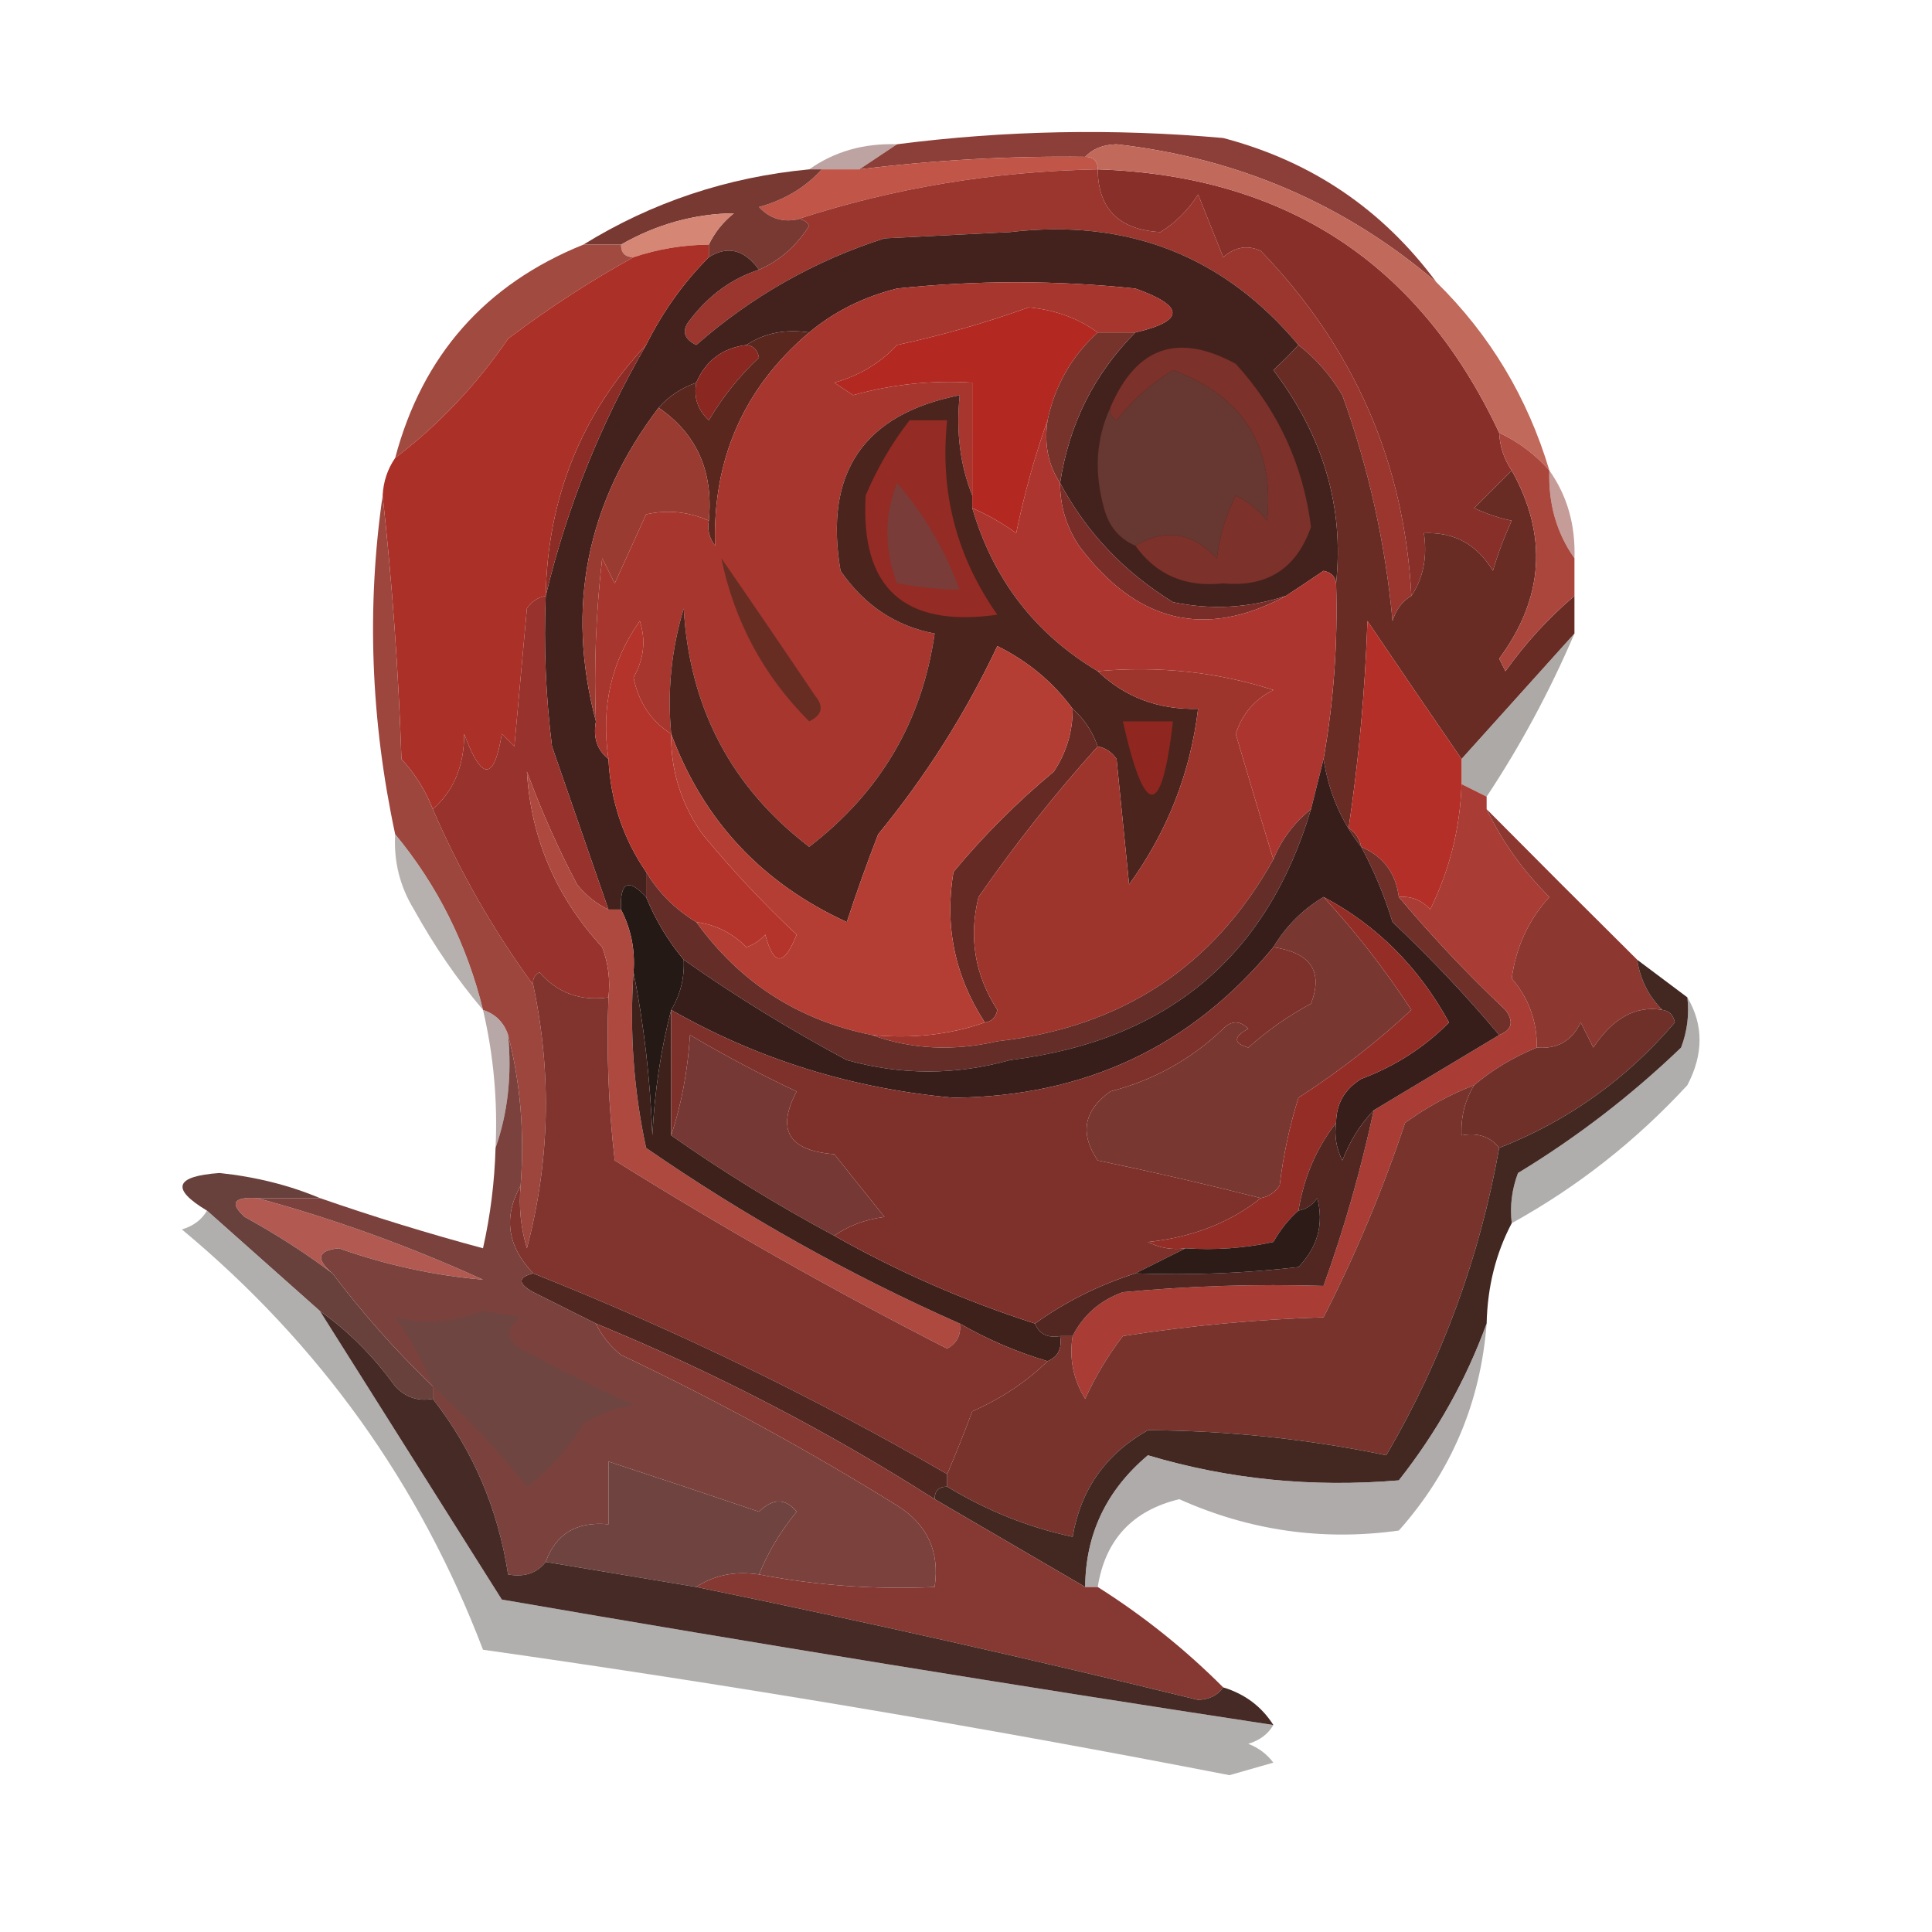 <svg xmlns="http://www.w3.org/2000/svg" xmlns:xlink="http://www.w3.org/1999/xlink" version="1.1" width="154px" height="154px" style="shape-rendering:geometricPrecision;text-rendering:geometricPrecision;image-rendering:optimizeQuality;fill-rule:evenodd;clip-rule:evenodd;">
<g/>
<g/>
<g><path style="opacity: .7;" fill="#a27d7b" d="M 71.5,11.5 C 70.5,12.167 69.5,12.833 68.5,13.5C 67.5,13.5 66.5,13.5 65.5,13.5C 65.167,13.5 64.833,13.5 64.5,13.5C 66.514,12.076 68.848,11.409 71.5,11.5 Z"/></g>
<g><path style="opacity:1" fill="#8b3f38" d="M 114.5,22.5 C 107.197,16.27 98.697,12.603 89,11.5C 87.93,11.528 87.097,11.861 86.5,12.5C 80.471,12.425 74.471,12.759 68.5,13.5C 69.5,12.833 70.5,12.167 71.5,11.5C 80.119,10.392 88.785,10.225 97.5,11C 104.525,12.844 110.191,16.677 114.5,22.5 Z"/></g>
<g><path style="opacity:1" fill="#c05548" d="M 86.5,12.5 C 87.167,12.5 87.5,12.833 87.5,13.5C 79.169,13.658 71.169,14.991 63.5,17.5C 62.325,17.719 61.325,17.386 60.5,16.5C 62.544,15.935 64.21,14.935 65.5,13.5C 66.5,13.5 67.5,13.5 68.5,13.5C 74.471,12.759 80.471,12.425 86.5,12.5 Z"/></g>
<g><path style="opacity:1" fill="#9a362e" d="M 87.5,13.5 C 87.529,16.656 89.196,18.322 92.5,18.5C 93.719,17.737 94.719,16.737 95.5,15.5C 96.167,17.167 96.833,18.833 97.5,20.5C 98.451,19.674 99.451,19.508 100.5,20C 107.947,27.721 111.947,36.887 112.5,47.5C 111.778,47.917 111.278,48.584 111,49.5C 110.432,43.325 109.099,37.325 107,31.5C 106.051,29.907 104.885,28.574 103.5,27.5C 97.551,20.401 89.885,17.401 80.5,18.5C 77.167,18.667 73.833,18.833 70.5,19C 64.925,20.788 59.925,23.622 55.5,27.5C 54.479,26.998 54.312,26.332 55,25.5C 56.5,23.531 58.333,22.198 60.5,21.5C 62.134,20.793 63.468,19.627 64.5,18C 64.272,17.601 63.938,17.435 63.5,17.5C 71.169,14.991 79.169,13.658 87.5,13.5 Z"/></g>
<g><path style="opacity:1" fill="#783932" d="M 64.5,13.5 C 64.833,13.5 65.167,13.5 65.5,13.5C 64.21,14.935 62.544,15.935 60.5,16.5C 61.325,17.386 62.325,17.719 63.5,17.5C 63.938,17.435 64.272,17.601 64.5,18C 63.468,19.627 62.134,20.793 60.5,21.5C 59.335,19.891 58.001,19.557 56.5,20.5C 56.5,20.167 56.5,19.833 56.5,19.5C 56.953,18.542 57.62,17.708 58.5,17C 55.336,17.042 52.336,17.876 49.5,19.5C 48.5,19.5 47.5,19.5 46.5,19.5C 51.978,16.119 57.978,14.118 64.5,13.5 Z"/></g>
<g><path style="opacity:1" fill="#d58674" d="M 56.5,19.5 C 54.435,19.517 52.435,19.851 50.5,20.5C 49.833,20.5 49.5,20.167 49.5,19.5C 52.336,17.876 55.336,17.042 58.5,17C 57.62,17.708 56.953,18.542 56.5,19.5 Z"/></g>
<g><path style="opacity:1" fill="#43221d" d="M 103.5,27.5 C 102.909,28.151 102.243,28.818 101.5,29.5C 105.483,34.753 107.15,40.419 106.5,46.5C 106.44,45.957 106.107,45.624 105.5,45.5C 104.482,46.193 103.482,46.859 102.5,47.5C 99.555,48.468 96.555,48.634 93.5,48C 89.591,45.594 86.591,42.428 84.5,38.5C 85.214,33.805 87.214,29.805 90.5,26.5C 94.445,25.575 94.445,24.409 90.5,23C 84.167,22.333 77.833,22.333 71.5,23C 68.826,23.67 66.493,24.837 64.5,26.5C 62.585,26.215 60.919,26.549 59.5,27.5C 57.596,27.738 56.262,28.738 55.5,30.5C 54.291,30.932 53.291,31.599 52.5,32.5C 46.751,40.07 45.084,48.404 47.5,57.5C 47.263,58.791 47.596,59.791 48.5,60.5C 48.664,63.817 49.664,66.817 51.5,69.5C 51.5,70.167 51.5,70.833 51.5,71.5C 50.075,69.969 49.409,70.302 49.5,72.5C 49.167,72.5 48.833,72.5 48.5,72.5C 47.007,68.178 45.507,63.844 44,59.5C 43.501,55.514 43.334,51.514 43.5,47.5C 45.169,40.505 47.836,33.838 51.5,27.5C 52.811,24.865 54.478,22.531 56.5,20.5C 58.001,19.557 59.335,19.891 60.5,21.5C 58.333,22.198 56.5,23.531 55,25.5C 54.312,26.332 54.479,26.998 55.5,27.5C 59.925,23.622 64.925,20.788 70.5,19C 73.833,18.833 77.167,18.667 80.5,18.5C 89.885,17.401 97.551,20.401 103.5,27.5 Z"/></g>
<g><path style="opacity:1" fill="#892f2a" d="M 87.5,13.5 C 102.499,13.994 113.166,20.994 119.5,34.5C 119.557,35.609 119.89,36.609 120.5,37.5C 119.548,38.452 118.548,39.452 117.5,40.5C 118.603,40.998 119.603,41.331 120.5,41.5C 119.902,42.795 119.402,44.128 119,45.5C 117.736,43.393 115.903,42.393 113.5,42.5C 113.784,44.415 113.451,46.081 112.5,47.5C 111.947,36.887 107.947,27.721 100.5,20C 99.451,19.508 98.451,19.674 97.5,20.5C 96.833,18.833 96.167,17.167 95.5,15.5C 94.719,16.737 93.719,17.737 92.5,18.5C 89.196,18.322 87.529,16.656 87.5,13.5 Z"/></g>
<g><path style="opacity:1" fill="#b32921" d="M 87.5,26.5 C 85.422,28.39 84.089,30.724 83.5,33.5C 82.493,36.322 81.659,39.322 81,42.5C 79.887,41.695 78.721,41.028 77.5,40.5C 77.5,40.167 77.5,39.833 77.5,39.5C 77.5,36.5 77.5,33.5 77.5,30.5C 74.272,30.299 71.105,30.633 68,31.5C 67.5,31.167 67,30.833 66.5,30.5C 68.51,29.935 70.176,28.935 71.5,27.5C 75.071,26.733 78.571,25.733 82,24.5C 84.111,24.701 85.945,25.367 87.5,26.5 Z"/></g>
<g><path style="opacity:1" fill="#8a2721" d="M 59.5,27.5 C 60.043,27.56 60.376,27.893 60.5,28.5C 58.926,29.984 57.593,31.651 56.5,33.5C 55.614,32.675 55.281,31.675 55.5,30.5C 56.262,28.738 57.596,27.738 59.5,27.5 Z"/></g>
<g><path style="opacity:1" fill="#a04a40" d="M 46.5,19.5 C 47.5,19.5 48.5,19.5 49.5,19.5C 49.5,20.167 49.833,20.5 50.5,20.5C 47.061,22.394 43.728,24.56 40.5,27C 37.971,30.694 34.971,33.86 31.5,36.5C 33.672,28.329 38.672,22.662 46.5,19.5 Z"/></g>
<g><path style="opacity:1" fill="#5a271f" d="M 59.5,27.5 C 60.919,26.549 62.585,26.215 64.5,26.5C 59.292,30.92 56.792,36.587 57,43.5C 56.536,42.906 56.369,42.239 56.5,41.5C 56.876,37.591 55.543,34.591 52.5,32.5C 53.291,31.599 54.291,30.932 55.5,30.5C 55.281,31.675 55.614,32.675 56.5,33.5C 57.593,31.651 58.926,29.984 60.5,28.5C 60.376,27.893 60.043,27.56 59.5,27.5 Z"/></g>
<g><path style="opacity:1" fill="#75332b" d="M 87.5,26.5 C 88.5,26.5 89.5,26.5 90.5,26.5C 87.214,29.805 85.214,33.805 84.5,38.5C 83.549,37.081 83.216,35.415 83.5,33.5C 84.089,30.724 85.422,28.39 87.5,26.5 Z"/></g>
<g><path style="opacity:1" fill="#c1695a" d="M 86.5,12.5 C 87.097,11.861 87.93,11.528 89,11.5C 98.697,12.603 107.197,16.27 114.5,22.5C 118.767,26.695 121.767,31.695 123.5,37.5C 122.363,36.211 121.03,35.211 119.5,34.5C 113.166,20.994 102.499,13.994 87.5,13.5C 87.5,12.833 87.167,12.5 86.5,12.5 Z"/></g>
<g><path style="opacity:1" fill="#8b2c26" d="M 51.5,27.5 C 47.836,33.838 45.169,40.505 43.5,47.5C 43.637,39.745 46.303,33.078 51.5,27.5 Z"/></g>
<g><path style="opacity:1" fill="#7c312a" d="M 90.5,43.5 C 92.872,42.086 95.039,42.42 97,44.5C 97.202,42.744 97.702,41.078 98.5,39.5C 99.478,39.977 100.311,40.643 101,41.5C 101.613,35.603 99.113,31.603 93.5,29.5C 91.795,30.545 90.295,31.878 89,33.5C 88.601,33.272 88.435,32.938 88.5,32.5C 90.553,27.654 93.886,26.487 98.5,29C 101.873,32.704 103.873,37.038 104.5,42C 103.343,45.323 101.009,46.823 97.5,46.5C 94.499,46.828 92.166,45.828 90.5,43.5 Z"/></g>
<g><path style="opacity:1" fill="#673732" d="M 90.5,43.5 C 89.21,42.942 88.377,41.942 88,40.5C 87.199,37.633 87.366,34.966 88.5,32.5C 88.435,32.938 88.601,33.272 89,33.5C 90.295,31.878 91.795,30.545 93.5,29.5C 99.113,31.603 101.613,35.603 101,41.5C 100.311,40.643 99.478,39.977 98.5,39.5C 97.702,41.078 97.202,42.744 97,44.5C 95.039,42.42 92.872,42.086 90.5,43.5 Z"/></g>
<g><path style="opacity:1" fill="#993b31" d="M 52.5,32.5 C 55.543,34.591 56.876,37.591 56.5,41.5C 54.863,40.782 53.197,40.615 51.5,41C 50.67,42.816 49.837,44.649 49,46.5C 48.667,45.833 48.333,45.167 48,44.5C 47.501,48.821 47.334,53.154 47.5,57.5C 45.084,48.404 46.751,40.07 52.5,32.5 Z"/></g>
<g><path style="opacity: .7;" fill="#ad736b" d="M 123.5,37.5 C 124.924,39.514 125.59,41.848 125.5,44.5C 124.076,42.486 123.41,40.152 123.5,37.5 Z"/></g>
<g><path style="opacity:1" fill="#782d28" d="M 84.5,38.5 C 86.591,42.428 89.591,45.594 93.5,48C 96.555,48.634 99.555,48.468 102.5,47.5C 96.073,50.969 90.573,49.636 86,43.5C 84.991,41.975 84.491,40.308 84.5,38.5 Z"/></g>
<g><path style="opacity:1" fill="#a6362e" d="M 90.5,26.5 C 89.5,26.5 88.5,26.5 87.5,26.5C 85.945,25.367 84.111,24.701 82,24.5C 78.571,25.733 75.071,26.733 71.5,27.5C 70.176,28.935 68.51,29.935 66.5,30.5C 67,30.833 67.5,31.167 68,31.5C 71.105,30.633 74.272,30.299 77.5,30.5C 77.5,33.5 77.5,36.5 77.5,39.5C 76.527,37.052 76.194,34.385 76.5,31.5C 68.831,33.017 65.664,37.683 67,45.5C 68.886,48.242 71.386,49.909 74.5,50.5C 73.505,57.482 70.172,63.149 64.5,67.5C 58.291,62.752 54.958,56.419 54.5,48.5C 53.513,51.768 53.18,55.102 53.5,58.5C 51.898,57.481 50.898,55.981 50.5,54C 51.33,52.535 51.496,51.035 51,49.5C 48.723,52.699 47.89,56.365 48.5,60.5C 47.596,59.791 47.263,58.791 47.5,57.5C 47.334,53.154 47.501,48.821 48,44.5C 48.333,45.167 48.667,45.833 49,46.5C 49.837,44.649 50.67,42.816 51.5,41C 53.197,40.615 54.863,40.782 56.5,41.5C 56.369,42.239 56.536,42.906 57,43.5C 56.792,36.587 59.292,30.92 64.5,26.5C 66.493,24.837 68.826,23.67 71.5,23C 77.833,22.333 84.167,22.333 90.5,23C 94.445,24.409 94.445,25.575 90.5,26.5 Z"/></g>
<g><path style="opacity:1" fill="#682c25" d="M 103.5,27.5 C 104.885,28.574 106.051,29.907 107,31.5C 109.099,37.325 110.432,43.325 111,49.5C 111.278,48.584 111.778,47.917 112.5,47.5C 113.451,46.081 113.784,44.415 113.5,42.5C 115.903,42.393 117.736,43.393 119,45.5C 119.402,44.128 119.902,42.795 120.5,41.5C 119.603,41.331 118.603,40.998 117.5,40.5C 118.548,39.452 119.548,38.452 120.5,37.5C 123.396,42.68 123.063,47.68 119.5,52.5C 119.667,52.833 119.833,53.167 120,53.5C 121.617,51.237 123.45,49.237 125.5,47.5C 125.5,48.5 125.5,49.5 125.5,50.5C 122.5,53.833 119.5,57.167 116.5,60.5C 114.023,56.899 111.523,53.233 109,49.5C 108.809,55.083 108.309,60.583 107.5,66C 108.056,66.383 108.389,66.883 108.5,67.5C 106.917,65.492 105.917,63.159 105.5,60.5C 106.314,55.881 106.647,51.214 106.5,46.5C 107.15,40.419 105.483,34.753 101.5,29.5C 102.243,28.818 102.909,28.151 103.5,27.5 Z"/></g>
<g><path style="opacity:1" fill="#ab3128" d="M 56.5,19.5 C 56.5,19.833 56.5,20.167 56.5,20.5C 54.478,22.531 52.811,24.865 51.5,27.5C 46.303,33.078 43.637,39.745 43.5,47.5C 42.883,47.611 42.383,47.944 42,48.5C 41.667,52.167 41.333,55.833 41,59.5C 40.667,59.167 40.333,58.833 40,58.5C 39.389,62.272 38.389,62.272 37,58.5C 36.998,61.051 36.164,63.051 34.5,64.5C 33.928,63.027 33.095,61.693 32,60.5C 31.761,53.452 31.261,46.452 30.5,39.5C 30.557,38.391 30.89,37.391 31.5,36.5C 34.971,33.86 37.971,30.694 40.5,27C 43.728,24.56 47.061,22.394 50.5,20.5C 52.435,19.851 54.435,19.517 56.5,19.5 Z"/></g>
<g><path style="opacity:1" fill="#ab463d" d="M 119.5,34.5 C 121.03,35.211 122.363,36.211 123.5,37.5C 123.41,40.152 124.076,42.486 125.5,44.5C 125.5,45.5 125.5,46.5 125.5,47.5C 123.45,49.237 121.617,51.237 120,53.5C 119.833,53.167 119.667,52.833 119.5,52.5C 123.063,47.68 123.396,42.68 120.5,37.5C 119.89,36.609 119.557,35.609 119.5,34.5 Z"/></g>
<g><path style="opacity:1" fill="#ac362f" d="M 83.5,33.5 C 83.216,35.415 83.549,37.081 84.5,38.5C 84.491,40.308 84.991,41.975 86,43.5C 90.573,49.636 96.073,50.969 102.5,47.5C 103.482,46.859 104.482,46.193 105.5,45.5C 106.107,45.624 106.44,45.957 106.5,46.5C 106.647,51.214 106.314,55.881 105.5,60.5C 105.167,61.833 104.833,63.167 104.5,64.5C 103.143,65.59 102.143,66.924 101.5,68.5C 100.513,65.293 99.513,61.959 98.5,58.5C 99.01,56.912 100.01,55.745 101.5,55C 97.028,53.563 92.361,53.063 87.5,53.5C 82.498,50.517 79.165,46.183 77.5,40.5C 78.721,41.028 79.887,41.695 81,42.5C 81.659,39.322 82.493,36.322 83.5,33.5 Z"/></g>
<g><path style="opacity:1" fill="#672d23" d="M 57.5,44.5 C 59.965,48.067 62.465,51.734 65,55.5C 65.688,56.332 65.521,56.998 64.5,57.5C 60.87,53.869 58.536,49.535 57.5,44.5 Z"/></g>
<g><path style="opacity: .7;" fill="#8a8582" d="M 125.5,50.5 C 123.524,55.112 121.19,59.446 118.5,63.5C 117.833,63.167 117.167,62.833 116.5,62.5C 116.5,61.833 116.5,61.167 116.5,60.5C 119.5,57.167 122.5,53.833 125.5,50.5 Z"/></g>
<g><path style="opacity:1" fill="#b42f27" d="M 116.5,60.5 C 116.5,61.167 116.5,61.833 116.5,62.5C 116.39,66 115.557,69.334 114,72.5C 113.329,71.748 112.496,71.414 111.5,71.5C 111.262,69.596 110.262,68.262 108.5,67.5C 108.389,66.883 108.056,66.383 107.5,66C 108.309,60.583 108.809,55.083 109,49.5C 111.523,53.233 114.023,56.899 116.5,60.5 Z"/></g>
<g><path style="opacity:1" fill="#4b241d" d="M 77.5,39.5 C 77.5,39.833 77.5,40.167 77.5,40.5C 79.165,46.183 82.498,50.517 87.5,53.5C 89.684,55.585 92.351,56.585 95.5,56.5C 94.883,61.626 93.05,66.293 90,70.5C 89.667,67.167 89.333,63.833 89,60.5C 88.617,59.944 88.117,59.611 87.5,59.5C 87.068,58.291 86.401,57.291 85.5,56.5C 83.941,54.376 81.941,52.709 79.5,51.5C 76.957,56.88 73.79,61.88 70,66.5C 69.105,68.805 68.272,71.138 67.5,73.5C 60.721,70.39 56.054,65.39 53.5,58.5C 53.18,55.102 53.513,51.768 54.5,48.5C 54.958,56.419 58.291,62.752 64.5,67.5C 70.172,63.149 73.505,57.482 74.5,50.5C 71.386,49.909 68.886,48.242 67,45.5C 65.664,37.683 68.831,33.017 76.5,31.5C 76.194,34.385 76.527,37.052 77.5,39.5 Z"/></g>
<g><path style="opacity:1" fill="#8f2620" d="M 89.5,57.5 C 90.833,57.5 92.167,57.5 93.5,57.5C 92.597,65.288 91.264,65.288 89.5,57.5 Z"/></g>
<g><path style="opacity:1" fill="#942b24" d="M 72.5,33.5 C 73.5,33.5 74.5,33.5 75.5,33.5C 74.895,39.182 76.228,44.349 79.5,49C 72.073,50.051 68.573,46.884 69,39.5C 69.926,37.308 71.093,35.308 72.5,33.5 Z"/></g>
<g><path style="opacity:1" fill="#793c38" d="M 71.5,38.5 C 73.609,40.889 75.275,43.723 76.5,47C 74.892,46.981 73.226,46.815 71.5,46.5C 70.47,43.77 70.47,41.104 71.5,38.5 Z"/></g>
<g><path style="opacity:1" fill="#b4342b" d="M 53.5,58.5 C 53.46,61.425 54.293,64.091 56,66.5C 58.345,69.344 60.845,72.01 63.5,74.5C 62.502,77.028 61.669,77.028 61,74.5C 60.586,74.957 60.086,75.291 59.5,75.5C 58.378,74.37 57.044,73.703 55.5,73.5C 53.806,72.473 52.472,71.139 51.5,69.5C 49.664,66.817 48.664,63.817 48.5,60.5C 47.89,56.365 48.723,52.699 51,49.5C 51.496,51.035 51.33,52.535 50.5,54C 50.898,55.981 51.898,57.481 53.5,58.5 Z"/></g>
<g><path style="opacity:1" fill="#9c463e" d="M 30.5,39.5 C 31.261,46.452 31.761,53.452 32,60.5C 33.095,61.693 33.928,63.027 34.5,64.5C 36.664,69.5 39.331,74.167 42.5,78.5C 43.996,85.559 43.829,92.559 42,99.5C 41.507,97.866 41.34,96.199 41.5,94.5C 41.817,90.298 41.483,86.298 40.5,82.5C 40.167,81.5 39.5,80.833 38.5,80.5C 37.207,75.247 34.874,70.581 31.5,66.5C 29.55,57.404 29.216,48.404 30.5,39.5 Z"/></g>
<g><path style="opacity:1" fill="#662a24" d="M 85.5,56.5 C 86.401,57.291 87.068,58.291 87.5,59.5C 84.109,63.259 80.942,67.259 78,71.5C 77.202,74.711 77.702,77.711 79.5,80.5C 79.376,81.107 79.043,81.44 78.5,81.5C 76.11,77.828 75.276,73.828 76,69.5C 78.387,66.623 81.054,63.956 84,61.5C 85.009,59.975 85.509,58.308 85.5,56.5 Z"/></g>
<g><path style="opacity:1" fill="#97322c" d="M 43.5,47.5 C 43.334,51.514 43.501,55.514 44,59.5C 45.507,63.844 47.007,68.178 48.5,72.5C 47.542,72.047 46.708,71.38 46,70.5C 44.48,67.618 43.147,64.618 42,61.5C 42.317,66.81 44.317,71.477 48,75.5C 48.49,76.793 48.657,78.127 48.5,79.5C 46.278,79.822 44.444,79.155 43,77.5C 42.601,77.728 42.435,78.062 42.5,78.5C 39.331,74.167 36.664,69.5 34.5,64.5C 36.164,63.051 36.998,61.051 37,58.5C 38.389,62.272 39.389,62.272 40,58.5C 40.333,58.833 40.667,59.167 41,59.5C 41.333,55.833 41.667,52.167 42,48.5C 42.383,47.944 42.883,47.611 43.5,47.5 Z"/></g>
<g><path style="opacity:1" fill="#6f302a" d="M 108.5,67.5 C 110.262,68.262 111.262,69.596 111.5,71.5C 114.129,74.631 116.962,77.631 120,80.5C 120.692,81.437 120.525,82.103 119.5,82.5C 116.871,79.369 114.038,76.369 111,73.5C 110.345,71.372 109.511,69.372 108.5,67.5 Z"/></g>
<g><path style="opacity: .7;" fill="#97918e" d="M 31.5,66.5 C 34.874,70.581 37.207,75.247 38.5,80.5C 36.442,78.073 34.609,75.407 33,72.5C 31.872,70.655 31.372,68.655 31.5,66.5 Z"/></g>
<g><path style="opacity:1" fill="#9e352d" d="M 87.5,53.5 C 92.361,53.063 97.028,53.563 101.5,55C 100.01,55.745 99.01,56.912 98.5,58.5C 99.513,61.959 100.513,65.293 101.5,68.5C 96.74,77.058 89.407,81.891 79.5,83C 75.973,83.808 72.64,83.641 69.5,82.5C 72.713,82.81 75.713,82.477 78.5,81.5C 79.043,81.44 79.376,81.107 79.5,80.5C 77.702,77.711 77.202,74.711 78,71.5C 80.942,67.259 84.109,63.259 87.5,59.5C 88.117,59.611 88.617,59.944 89,60.5C 89.333,63.833 89.667,67.167 90,70.5C 93.05,66.293 94.883,61.626 95.5,56.5C 92.351,56.585 89.684,55.585 87.5,53.5 Z"/></g>
<g><path style="opacity:1" fill="#251915" d="M 51.5,71.5 C 52.248,73.332 53.248,74.999 54.5,76.5C 54.567,77.959 54.234,79.292 53.5,80.5C 52.679,83.641 52.179,86.975 52,90.5C 51.825,85.981 51.325,81.647 50.5,77.5C 50.634,75.709 50.301,74.042 49.5,72.5C 49.409,70.302 50.075,69.969 51.5,71.5 Z"/></g>
<g><path style="opacity:1" fill="#b43e34" d="M 85.5,56.5 C 85.509,58.308 85.009,59.975 84,61.5C 81.054,63.956 78.387,66.623 76,69.5C 75.276,73.828 76.11,77.828 78.5,81.5C 75.713,82.477 72.713,82.81 69.5,82.5C 63.649,81.329 58.983,78.329 55.5,73.5C 57.044,73.703 58.378,74.37 59.5,75.5C 60.086,75.291 60.586,74.957 61,74.5C 61.669,77.028 62.502,77.028 63.5,74.5C 60.845,72.01 58.345,69.344 56,66.5C 54.293,64.091 53.46,61.425 53.5,58.5C 56.054,65.39 60.721,70.39 67.5,73.5C 68.272,71.138 69.105,68.805 70,66.5C 73.79,61.88 76.957,56.88 79.5,51.5C 81.941,52.709 83.941,54.376 85.5,56.5 Z"/></g>
<g><path style="opacity:1" fill="#652d28" d="M 104.5,64.5 C 100.995,76.289 92.995,82.956 80.5,84.5C 76.171,85.713 71.838,85.713 67.5,84.5C 62.919,82.052 58.586,79.386 54.5,76.5C 53.248,74.999 52.248,73.332 51.5,71.5C 51.5,70.833 51.5,70.167 51.5,69.5C 52.472,71.139 53.806,72.473 55.5,73.5C 58.983,78.329 63.649,81.329 69.5,82.5C 72.64,83.641 75.973,83.808 79.5,83C 89.407,81.891 96.74,77.058 101.5,68.5C 102.143,66.924 103.143,65.59 104.5,64.5 Z"/></g>
<g><path style="opacity:1" fill="#a93c34" d="M 116.5,62.5 C 117.167,62.833 117.833,63.167 118.5,63.5C 118.5,63.833 118.5,64.167 118.5,64.5C 119.728,67.075 121.395,69.408 123.5,71.5C 121.83,73.341 120.83,75.508 120.5,78C 121.856,79.567 122.523,81.4 122.5,83.5C 120.632,84.263 118.965,85.263 117.5,86.5C 115.574,87.242 113.741,88.242 112,89.5C 110.219,94.846 108.053,100.013 105.5,105C 100.136,105.171 94.802,105.671 89.5,106.5C 88.316,108.046 87.316,109.713 86.5,111.5C 85.548,109.955 85.215,108.288 85.5,106.5C 86.343,104.827 87.676,103.66 89.5,103C 94.823,102.501 100.156,102.334 105.5,102.5C 107.136,97.962 108.469,93.295 109.5,88.5C 112.798,86.515 116.131,84.515 119.5,82.5C 120.525,82.103 120.692,81.437 120,80.5C 116.962,77.631 114.129,74.631 111.5,71.5C 112.496,71.414 113.329,71.748 114,72.5C 115.557,69.334 116.39,66 116.5,62.5 Z"/></g>
<g><path style="opacity:1" fill="#8d3731" d="M 118.5,64.5 C 122.509,68.543 126.509,72.543 130.5,76.5C 130.733,78.062 131.4,79.395 132.5,80.5C 130.395,80.139 128.562,81.139 127,83.5C 126.667,82.833 126.333,82.167 126,81.5C 125.29,82.973 124.124,83.64 122.5,83.5C 122.523,81.4 121.856,79.567 120.5,78C 120.83,75.508 121.83,73.341 123.5,71.5C 121.395,69.408 119.728,67.075 118.5,64.5 Z"/></g>
<g><path style="opacity:1" fill="#783731" d="M 105.5,71.5 C 108.066,74.289 110.4,77.289 112.5,80.5C 109.769,83.05 106.769,85.383 103.5,87.5C 102.787,89.776 102.287,92.109 102,94.5C 101.617,95.056 101.117,95.389 100.5,95.5C 96.203,94.409 91.869,93.409 87.5,92.5C 86.046,90.356 86.38,88.523 88.5,87C 91.952,86.108 94.952,84.442 97.5,82C 98.167,81.333 98.833,81.333 99.5,82C 98.304,82.654 98.304,83.154 99.5,83.5C 101.028,82.139 102.695,80.972 104.5,80C 105.487,77.448 104.487,75.948 101.5,75.5C 102.5,73.833 103.833,72.5 105.5,71.5 Z"/></g>
<g><path style="opacity:1" fill="#371e1a" d="M 105.5,60.5 C 105.917,63.159 106.917,65.492 108.5,67.5C 109.511,69.372 110.345,71.372 111,73.5C 114.038,76.369 116.871,79.369 119.5,82.5C 116.131,84.515 112.798,86.515 109.5,88.5C 108.442,89.6 107.608,90.934 107,92.5C 106.517,91.552 106.351,90.552 106.5,89.5C 106.511,87.983 107.177,86.816 108.5,86C 111.21,84.985 113.543,83.485 115.5,81.5C 113.08,77.08 109.747,73.747 105.5,71.5C 103.833,72.5 102.5,73.833 101.5,75.5C 94.983,83.409 86.483,87.409 76,87.5C 67.932,86.778 60.432,84.445 53.5,80.5C 54.234,79.292 54.567,77.959 54.5,76.5C 58.586,79.386 62.919,82.052 67.5,84.5C 71.838,85.713 76.171,85.713 80.5,84.5C 92.995,82.956 100.995,76.289 104.5,64.5C 104.833,63.167 105.167,61.833 105.5,60.5 Z"/></g>
<g><path style="opacity: .7;" fill="#998482" d="M 38.5,80.5 C 39.5,80.833 40.167,81.5 40.5,82.5C 40.81,85.713 40.477,88.713 39.5,91.5C 39.677,87.766 39.344,84.099 38.5,80.5 Z"/></g>
<g><path style="opacity:1" fill="#70302a" d="M 132.5,80.5 C 133.043,80.56 133.376,80.893 133.5,81.5C 129.655,86.015 124.989,89.349 119.5,91.5C 118.791,90.596 117.791,90.263 116.5,90.5C 116.433,89.041 116.766,87.708 117.5,86.5C 118.965,85.263 120.632,84.263 122.5,83.5C 124.124,83.64 125.29,82.973 126,81.5C 126.333,82.167 126.667,82.833 127,83.5C 128.562,81.139 130.395,80.139 132.5,80.5 Z"/></g>
<g><path style="opacity: .7;" fill="#8f8c8b" d="M 134.5,79.5 C 135.797,81.693 135.797,84.027 134.5,86.5C 130.388,90.953 125.722,94.62 120.5,97.5C 120.343,96.127 120.51,94.793 121,93.5C 125.694,90.651 130.027,87.318 134,83.5C 134.49,82.207 134.657,80.873 134.5,79.5 Z"/></g>
<g><path style="opacity:1" fill="#952d27" d="M 105.5,71.5 C 109.747,73.747 113.08,77.08 115.5,81.5C 113.543,83.485 111.21,84.985 108.5,86C 107.177,86.816 106.511,87.983 106.5,89.5C 104.935,91.509 103.935,93.843 103.5,96.5C 102.733,97.172 102.066,98.005 101.5,99C 99.19,99.497 96.857,99.663 94.5,99.5C 93.448,99.65 92.448,99.483 91.5,99C 95.033,98.629 98.033,97.463 100.5,95.5C 101.117,95.389 101.617,95.056 102,94.5C 102.287,92.109 102.787,89.776 103.5,87.5C 106.769,85.383 109.769,83.05 112.5,80.5C 110.4,77.289 108.066,74.289 105.5,71.5 Z"/></g>
<g><path style="opacity:1" fill="#ae4940" d="M 48.5,72.5 C 48.833,72.5 49.167,72.5 49.5,72.5C 50.301,74.042 50.634,75.709 50.5,77.5C 50.173,82.214 50.507,86.88 51.5,91.5C 59.344,96.925 67.677,101.591 76.5,105.5C 76.631,106.376 76.297,107.043 75.5,107.5C 66.507,102.916 57.674,97.916 49,92.5C 48.501,88.179 48.334,83.846 48.5,79.5C 48.657,78.127 48.49,76.793 48,75.5C 44.317,71.477 42.317,66.81 42,61.5C 43.147,64.618 44.48,67.618 46,70.5C 46.708,71.38 47.542,72.047 48.5,72.5 Z"/></g>
<g><path style="opacity:1" fill="#763834" d="M 66.5,98.5 C 61.963,96.07 57.63,93.403 53.5,90.5C 54.317,88.031 54.817,85.365 55,82.5C 57.754,84.127 60.587,85.627 63.5,87C 61.87,90.062 62.87,91.729 66.5,92C 67.833,93.667 69.167,95.333 70.5,97C 68.942,97.21 67.609,97.71 66.5,98.5 Z"/></g>
<g><path style="opacity:1" fill="#522621" d="M 109.5,88.5 C 108.469,93.295 107.136,97.962 105.5,102.5C 100.156,102.334 94.823,102.501 89.5,103C 87.676,103.66 86.343,104.827 85.5,106.5C 85.167,106.5 84.833,106.5 84.5,106.5C 83.508,106.672 82.842,106.338 82.5,105.5C 84.921,103.762 87.588,102.429 90.5,101.5C 94.846,101.666 99.179,101.499 103.5,101C 105.036,99.401 105.536,97.567 105,95.5C 104.617,96.056 104.117,96.389 103.5,96.5C 103.935,93.843 104.935,91.509 106.5,89.5C 106.351,90.552 106.517,91.552 107,92.5C 107.608,90.934 108.442,89.6 109.5,88.5 Z"/></g>
<g><path style="opacity:1" fill="#3f211c" d="M 50.5,77.5 C 51.325,81.647 51.825,85.981 52,90.5C 52.179,86.975 52.679,83.641 53.5,80.5C 53.5,83.833 53.5,87.167 53.5,90.5C 57.63,93.403 61.963,96.07 66.5,98.5C 71.599,101.383 76.933,103.717 82.5,105.5C 82.842,106.338 83.508,106.672 84.5,106.5C 84.672,107.492 84.338,108.158 83.5,108.5C 81.046,107.773 78.713,106.773 76.5,105.5C 67.677,101.591 59.344,96.925 51.5,91.5C 50.507,86.88 50.173,82.214 50.5,77.5 Z"/></g>
<g><path style="opacity:1" fill="#7e312b" d="M 101.5,75.5 C 104.487,75.948 105.487,77.448 104.5,80C 102.695,80.972 101.028,82.139 99.5,83.5C 98.304,83.154 98.304,82.654 99.5,82C 98.833,81.333 98.167,81.333 97.5,82C 94.952,84.442 91.952,86.108 88.5,87C 86.38,88.523 86.046,90.356 87.5,92.5C 91.869,93.409 96.203,94.409 100.5,95.5C 98.033,97.463 95.033,98.629 91.5,99C 92.448,99.483 93.448,99.65 94.5,99.5C 93.167,100.167 91.833,100.833 90.5,101.5C 87.588,102.429 84.921,103.762 82.5,105.5C 76.933,103.717 71.599,101.383 66.5,98.5C 67.609,97.71 68.942,97.21 70.5,97C 69.167,95.333 67.833,93.667 66.5,92C 62.87,91.729 61.87,90.062 63.5,87C 60.587,85.627 57.754,84.127 55,82.5C 54.817,85.365 54.317,88.031 53.5,90.5C 53.5,87.167 53.5,83.833 53.5,80.5C 60.432,84.445 67.932,86.778 76,87.5C 86.483,87.409 94.983,83.409 101.5,75.5 Z"/></g>
<g><path style="opacity:1" fill="#b25a52" d="M 20.5,95.5 C 26.565,97.136 32.565,99.303 38.5,102C 34.642,101.678 30.809,100.844 27,99.5C 25.316,99.683 25.15,100.35 26.5,101.5C 24.359,99.889 22.026,98.389 19.5,97C 18.288,95.893 18.621,95.393 20.5,95.5 Z"/></g>
<g><path style="opacity:1" fill="#77332c" d="M 117.5,86.5 C 116.766,87.708 116.433,89.041 116.5,90.5C 117.791,90.263 118.791,90.596 119.5,91.5C 117.946,100.228 114.946,108.394 110.5,116C 104.263,114.706 97.93,114.039 91.5,114C 88.137,115.899 86.137,118.732 85.5,122.5C 81.993,121.752 78.66,120.419 75.5,118.5C 75.5,118.167 75.5,117.833 75.5,117.5C 76.163,115.958 76.83,114.291 77.5,112.5C 79.849,111.457 81.849,110.124 83.5,108.5C 84.338,108.158 84.672,107.492 84.5,106.5C 84.833,106.5 85.167,106.5 85.5,106.5C 85.215,108.288 85.548,109.955 86.5,111.5C 87.316,109.713 88.316,108.046 89.5,106.5C 94.802,105.671 100.136,105.171 105.5,105C 108.053,100.013 110.219,94.846 112,89.5C 113.741,88.242 115.574,87.242 117.5,86.5 Z"/></g>
<g><path style="opacity:1" fill="#2c1b17" d="M 90.5,101.5 C 91.833,100.833 93.167,100.167 94.5,99.5C 96.857,99.663 99.19,99.497 101.5,99C 102.066,98.005 102.733,97.172 103.5,96.5C 104.117,96.389 104.617,96.056 105,95.5C 105.536,97.567 105.036,99.401 103.5,101C 99.179,101.499 94.846,101.666 90.5,101.5 Z"/></g>
<g><path style="opacity:1" fill="#69413c" d="M 25.5,95.5 C 23.833,95.5 22.167,95.5 20.5,95.5C 18.621,95.393 18.288,95.893 19.5,97C 22.026,98.389 24.359,99.889 26.5,101.5C 28.942,104.729 31.608,107.729 34.5,110.5C 34.5,110.833 34.5,111.167 34.5,111.5C 33.325,111.719 32.325,111.386 31.5,110.5C 29.764,108.097 27.764,106.097 25.5,104.5C 22.5,101.833 19.5,99.167 16.5,96.5C 13.597,94.755 13.93,93.755 17.5,93.5C 20.386,93.804 23.052,94.471 25.5,95.5 Z"/></g>
<g><path style="opacity:1" fill="#81342e" d="M 48.5,79.5 C 48.334,83.846 48.501,88.179 49,92.5C 57.674,97.916 66.507,102.916 75.5,107.5C 76.297,107.043 76.631,106.376 76.5,105.5C 78.713,106.773 81.046,107.773 83.5,108.5C 81.849,110.124 79.849,111.457 77.5,112.5C 76.83,114.291 76.163,115.958 75.5,117.5C 64.929,111.382 53.929,106.048 42.5,101.5C 40.436,99.34 40.102,97.007 41.5,94.5C 41.34,96.199 41.507,97.866 42,99.5C 43.829,92.559 43.996,85.559 42.5,78.5C 42.435,78.062 42.601,77.728 43,77.5C 44.444,79.155 46.278,79.822 48.5,79.5 Z"/></g>
<g><path style="opacity: .7;" fill="#908d8c" d="M 16.5,96.5 C 19.5,99.167 22.5,101.833 25.5,104.5C 30.334,112.168 35.167,119.834 40,127.5C 60.475,131.038 80.975,134.372 101.5,137.5C 101.082,138.222 100.416,138.722 99.5,139C 100.308,139.308 100.975,139.808 101.5,140.5C 100.333,140.833 99.167,141.167 98,141.5C 78.246,137.654 58.413,134.321 38.5,131.5C 33.464,118.284 25.464,107.117 14.5,98C 15.416,97.722 16.082,97.222 16.5,96.5 Z"/></g>
<g><path style="opacity:1" fill="#512721" d="M 42.5,101.5 C 53.929,106.048 64.929,111.382 75.5,117.5C 75.5,117.833 75.5,118.167 75.5,118.5C 74.833,118.5 74.5,118.833 74.5,119.5C 65.976,114.07 56.976,109.403 47.5,105.5C 45.86,104.68 44.193,103.847 42.5,103C 41.262,102.31 41.262,101.81 42.5,101.5 Z"/></g>
<g><path style="opacity:1" fill="#432822" d="M 130.5,76.5 C 131.833,77.5 133.167,78.5 134.5,79.5C 134.657,80.873 134.49,82.207 134,83.5C 130.027,87.318 125.694,90.651 121,93.5C 120.51,94.793 120.343,96.127 120.5,97.5C 119.232,99.905 118.565,102.572 118.5,105.5C 116.865,109.991 114.532,114.157 111.5,118C 104.579,118.584 97.913,117.918 91.5,116C 88.195,118.781 86.528,122.281 86.5,126.5C 82.5,124.167 78.5,121.833 74.5,119.5C 74.5,118.833 74.833,118.5 75.5,118.5C 78.66,120.419 81.993,121.752 85.5,122.5C 86.137,118.732 88.137,115.899 91.5,114C 97.93,114.039 104.263,114.706 110.5,116C 114.946,108.394 117.946,100.228 119.5,91.5C 124.989,89.349 129.655,86.015 133.5,81.5C 133.376,80.893 133.043,80.56 132.5,80.5C 131.4,79.395 130.733,78.062 130.5,76.5 Z"/></g>
<g><path style="opacity: .7;" fill="#8c8887" d="M 118.5,105.5 C 118.01,111.808 115.677,117.308 111.5,122C 105.441,122.845 99.607,122.012 94,119.5C 90.262,120.404 88.095,122.737 87.5,126.5C 87.167,126.5 86.833,126.5 86.5,126.5C 86.528,122.281 88.195,118.781 91.5,116C 97.913,117.918 104.579,118.584 111.5,118C 114.532,114.157 116.865,109.991 118.5,105.5 Z"/></g>
<g><path style="opacity:1" fill="#6e4340" d="M 60.5,125.5 C 58.585,125.216 56.919,125.549 55.5,126.5C 51.5,125.833 47.5,125.167 43.5,124.5C 44.3,122.259 45.966,121.259 48.5,121.5C 48.5,119.833 48.5,118.167 48.5,116.5C 52.434,117.788 56.434,119.121 60.5,120.5C 61.609,119.41 62.609,119.41 63.5,120.5C 62.237,122.029 61.237,123.695 60.5,125.5 Z"/></g>
<g><path style="opacity:1" fill="#7a413d" d="M 40.5,82.5 C 41.483,86.298 41.817,90.298 41.5,94.5C 40.102,97.007 40.436,99.34 42.5,101.5C 41.262,101.81 41.262,102.31 42.5,103C 44.193,103.847 45.86,104.68 47.5,105.5C 47.953,106.458 48.62,107.292 49.5,108C 57.09,111.604 64.423,115.604 71.5,120C 73.919,121.509 74.919,123.675 74.5,126.5C 69.77,126.717 65.103,126.383 60.5,125.5C 61.237,123.695 62.237,122.029 63.5,120.5C 62.609,119.41 61.609,119.41 60.5,120.5C 56.434,119.121 52.434,117.788 48.5,116.5C 48.5,118.167 48.5,119.833 48.5,121.5C 45.966,121.259 44.3,122.259 43.5,124.5C 42.791,125.404 41.791,125.737 40.5,125.5C 39.699,120.263 37.699,115.596 34.5,111.5C 34.5,111.167 34.5,110.833 34.5,110.5C 31.608,107.729 28.942,104.729 26.5,101.5C 25.15,100.35 25.316,99.683 27,99.5C 30.809,100.844 34.642,101.678 38.5,102C 32.565,99.303 26.565,97.136 20.5,95.5C 22.167,95.5 23.833,95.5 25.5,95.5C 29.783,96.987 34.116,98.321 38.5,99.5C 39.092,96.873 39.425,94.206 39.5,91.5C 40.477,88.713 40.81,85.713 40.5,82.5 Z"/></g>
<g><path style="opacity:1" fill="#6f4542" d="M 34.5,110.5 C 33.758,108.574 32.758,106.741 31.5,105C 33.764,105.585 36.097,105.419 38.5,104.5C 39.5,104.667 40.5,104.833 41.5,105C 40.289,105.893 40.289,106.726 41.5,107.5C 44.456,109.096 47.456,110.596 50.5,112C 49.062,112.219 47.729,112.719 46.5,113.5C 45.254,115.515 43.754,117.181 42,118.5C 39.738,115.671 37.238,113.004 34.5,110.5 Z"/></g>
<g><path style="opacity:1" fill="#863933" d="M 47.5,105.5 C 56.976,109.403 65.976,114.07 74.5,119.5C 78.5,121.833 82.5,124.167 86.5,126.5C 86.833,126.5 87.167,126.5 87.5,126.5C 91.122,128.787 94.455,131.453 97.5,134.5C 97.083,135.124 96.416,135.457 95.5,135.5C 82.28,132.255 68.947,129.255 55.5,126.5C 56.919,125.549 58.585,125.216 60.5,125.5C 65.103,126.383 69.77,126.717 74.5,126.5C 74.919,123.675 73.919,121.509 71.5,120C 64.423,115.604 57.09,111.604 49.5,108C 48.62,107.292 47.953,106.458 47.5,105.5 Z"/></g>
<g><path style="opacity:1" fill="#462a25" d="M 25.5,104.5 C 27.764,106.097 29.764,108.097 31.5,110.5C 32.325,111.386 33.325,111.719 34.5,111.5C 37.699,115.596 39.699,120.263 40.5,125.5C 41.791,125.737 42.791,125.404 43.5,124.5C 47.5,125.167 51.5,125.833 55.5,126.5C 68.947,129.255 82.28,132.255 95.5,135.5C 96.416,135.457 97.083,135.124 97.5,134.5C 99.23,135.026 100.564,136.026 101.5,137.5C 80.975,134.372 60.475,131.038 40,127.5C 35.167,119.834 30.334,112.168 25.5,104.5 Z"/></g>
</svg>
